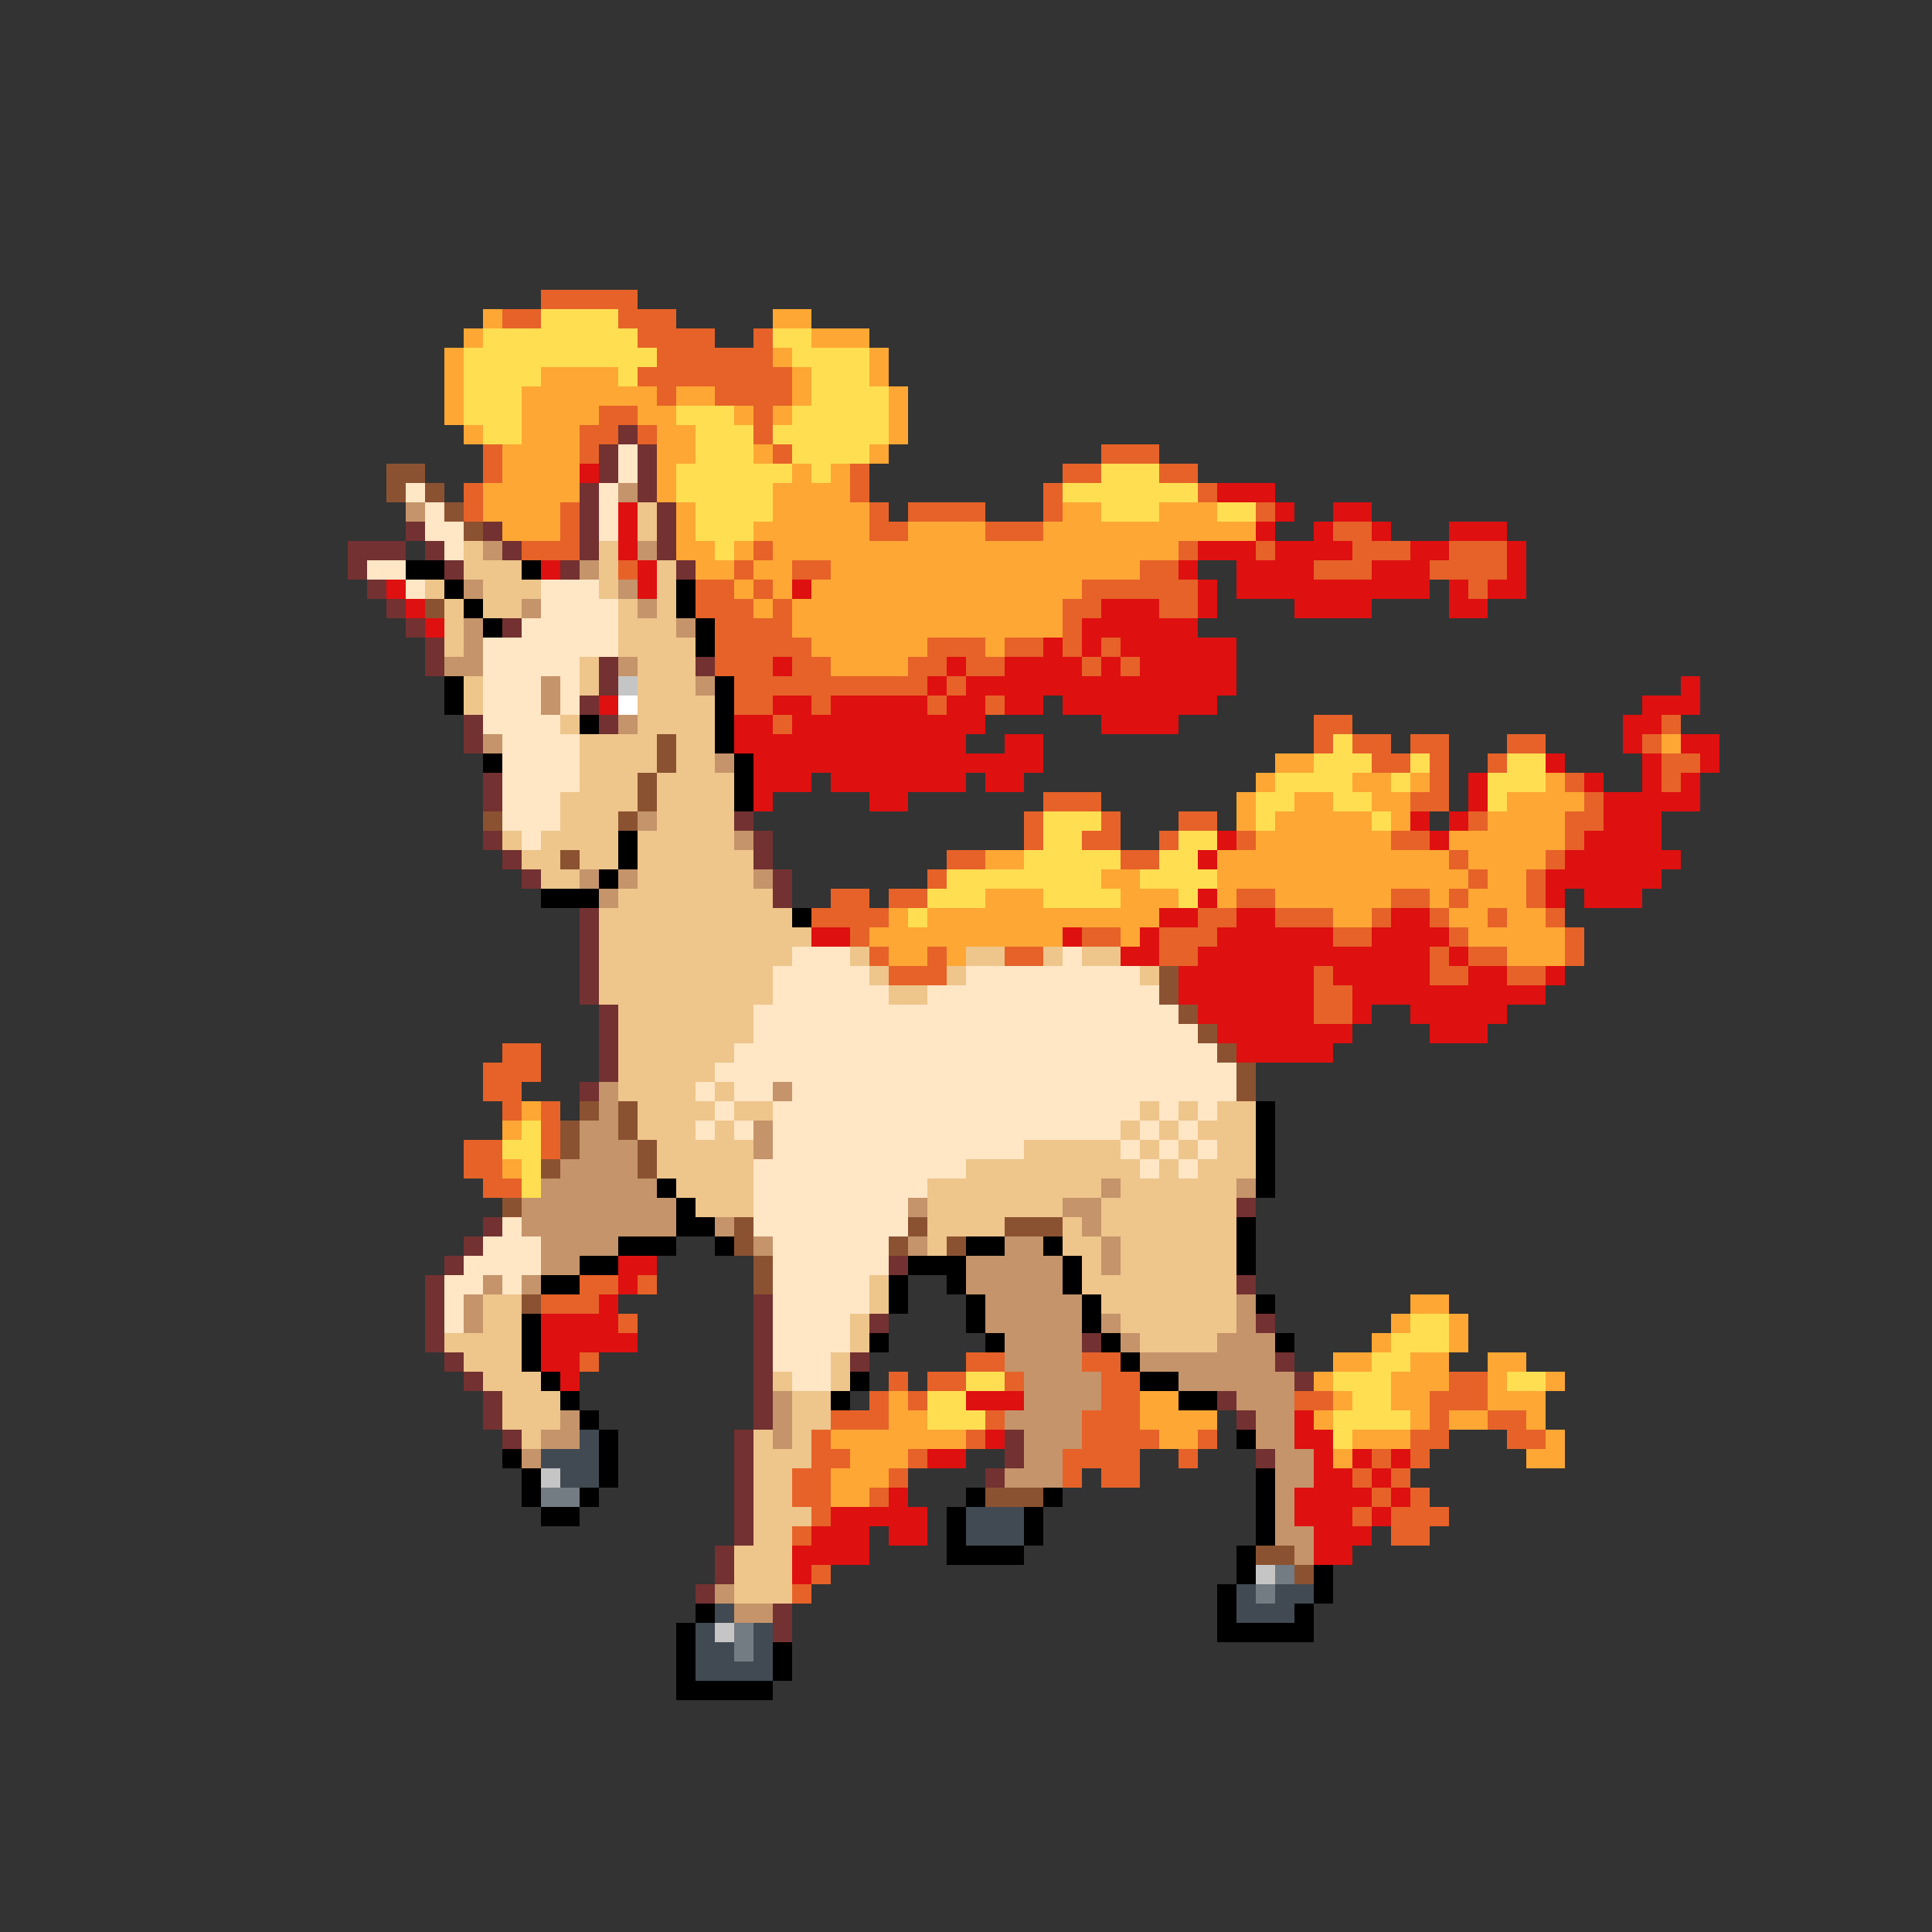<svg width="100" height="100" viewBox="0 0 100 100" fill="none" xmlns="http://www.w3.org/2000/svg">
<rect x="0" y="0" width="100" height="100" fill="#333333" stroke="none"/>
<path fill-rule="evenodd" clip-rule="evenodd" d="M33 35H32V36H33V35ZM29 76H28V77H29V76ZM38 84H37V85H38V84ZM65 81H66V82H65V81Z" fill="#C5C5C5"/>
<path fill-rule="evenodd" clip-rule="evenodd" d="M30 77H28V78H30V77ZM39 84H38V86H39V84ZM65 82H66V83H65V82ZM66 82V81H67V82H66Z" fill="#737B83"/>
<path fill-rule="evenodd" clip-rule="evenodd" d="M30 74H31V75V77H29V76H28V75H29H30V74ZM38 83H37V84H36V86V87H39H40V84H39V86H38V85H37V84H38V83ZM50 78H53V80H50V78ZM65 82H64V84H65H67V83H68V82H66V83H65V82Z" fill="#414A52"/>
<path fill-rule="evenodd" clip-rule="evenodd" d="M33 22H32V23H31V25H30V29H29V30H30V29H31V25H32V23H33V26H34V29H35V30H36V29H35V26H34V23H33V22ZM21 27H22V28H21V27ZM19 30H18V28H19H21V29H19V30ZM20 31H19V30H20V31ZM21 32H20V31H21V32ZM22 33H21V32H22V33ZM22 33H23V35H22V33ZM23 29H22V28H23V29ZM23 29H24V30H23V29ZM26 32H27V33H26V32ZM26 27H25V28H26V29H27V28H26V27ZM37 34H36V35H37V34ZM31 37H32V38H31V37ZM31 36V37H30V36H31ZM31 36H32V34H31V36ZM25 37H24V39H25V37ZM25 40H26V42H25V40ZM26 43H25V44H26V45H27V46H28V45H27V44H26V43ZM39 42H38V43H39V45H40V47H41V45H40V43H39V42ZM30 47H31V52H30V47ZM31 56V52H32V56H31ZM31 56V57H30V56H31ZM26 63H25V64H24V65H23V66H22V70H23V71H24V72H25V74H26V75H27V74H26V72H25V71H24V70H23V66H24V65H25V64H26V63ZM40 67H39V74H38V80H37V82H36V83H37V82H38V80H39V74H40V67ZM41 83H40V85H41V83ZM44 70H45V71H44V70ZM46 68H45V69H46V68ZM46 65H47V66H46V65ZM57 69H56V70H57V69ZM52 74H53V76H52V74ZM52 76V77H51V76H52ZM65 75H66V76H65V75ZM65 73H64V72H63V73H64V74H65V73ZM68 71H67V70H66V71H67V72H68V71ZM66 68H65V69H66V68ZM64 66H65V67H64V66ZM65 62H64V63H65V62Z" fill="#733131"/>
<path fill-rule="evenodd" clip-rule="evenodd" d="M20 24H21H22V25H21V26H20V24ZM23 26H22V25H23V26ZM24 27H23V26H24V27ZM24 27H25V28H24V27ZM35 38H34V40H33V42H32V43H33V42H34V40H35V38ZM22 31H23V32H22V31ZM30 44H29V45H30V44ZM25 42H26V43H25V42ZM27 62H26V63H27V62ZM27 67H28V68H27V67ZM29 60H28V61H29V60ZM30 58V60H29V58H30ZM30 58V57H31V58H30ZM32 57H33V59H32V57ZM33 59H34V61H33V59ZM38 63H39V65H38V63ZM39 65H40V67H39V65ZM46 64H47V65H46V64ZM47 64V63H48V64H47ZM49 64H50V65H49V64ZM55 63H52V64H55V63ZM51 77H54V78H51V77ZM67 80H65V81H67V82H68V81H67V80ZM61 50H60V52H61V53H62V54H63V55H64V57H65V55H64V54H63V53H62V52H61V50Z" fill="#8B5231"/>
<path fill-rule="evenodd" clip-rule="evenodd" d="M33 25H32V26H33V25ZM22 26H21V27H22V26ZM26 28H25V29H26V28ZM24 30H25V31H24V30ZM28 31H27V32H28V31ZM25 34V35H23V34H24V32H25V34ZM28 35H29V37H28V35ZM26 38H25V39H26V38ZM30 29H31V30H30V29ZM33 30H32V31H33V32H34V31H33V30ZM33 28H34V29H33V28ZM36 32H35V33H36V32ZM32 34H33V35H32V34ZM33 37H32V38H33V37ZM36 35H37V36H36V35ZM38 39H37V40H38V39ZM33 42H34V43H33V42ZM31 45H30V46H31V47H32V46H33V45H32V46H31V45ZM38 43H39V44H38V43ZM40 45H39V46H40V45ZM40 56H41V57H40V56ZM40 58H39V60H40V58ZM39 64H40V65H39V64ZM38 63H37V64H38V63ZM35 62V64H32V65H30V66H28V64H27V62H28V61H29V60H30V58H31V56H32V58V59H33V61H34V62H35ZM28 66V67H27V66H28ZM26 66H25V67H24V69H25V67H26V66ZM28 75H27V76H28V75ZM28 75V74H29V73H30V74V75H28ZM38 82H37V83H38V84H40V83H38V82ZM41 72H40V75H41V72ZM47 62H48V63H47V62ZM48 64H47V65H48V64ZM55 62H56H57V64H56V63H55V62ZM57 64H58V66H57V64ZM57 62V61H58V62H57ZM52 64H54V65H55V67H56V69V71H57V73H56V75H55V77H53H52V76H53V75V74H52V73H53V71H52V69H51V67H50V65H52V64ZM58 68H57V69H58V70H59V71H61V72H64V73H65V75H66V77V80H67V81H68V79H67V77H68V75H67V72V71H66V70V69H65V67H64V69H63V70H59V69H58V68ZM65 61H64V62H65V61Z" fill="#C5946A"/>
<rect x="32" y="36" width="1" height="1" fill="white"/>
<path fill-rule="evenodd" clip-rule="evenodd" d="M33 26H34V28H33V26ZM24 28H25V29H27V30H28V31H27V32H25V30H24V28ZM23 30H22V31H23V34H24V31H23V30ZM24 35H25V37H24V35ZM31 34H30V36H31V34ZM32 28H31V31H32V32V34H33V38H30V37H29V38H30V41H29V43H28V44H27V43H26V44H27V45H28V46H29H30V45H32V44V42H33V41V40H34V43H33V44V46H32V47H31V52H32V54V56V57H33V59H34V61H35V62H36V63H39V61V59H38V58H40V57H38V56H37V55H38V54H39V52H40V50H41V49H42V48H41V47H40V46H39V44H38V40H37V38V36H36V34V33H35V32V29H34V32H33V31H32V28ZM37 57H38V58H37V57ZM37 58V59H36V58H37ZM37 57H36V56H37V57ZM34 40H35V38H34V40ZM30 45H29V44H30V45ZM25 71H24V70H23V69H25V67H27V71H28V72H29V74H28V75H27V74H26V72H25V71ZM40 71H41V72H40V71ZM43 72V74H42V76H41V78H42V79H41V80V83H38V80H39V75V74H40V75H41V74V72H43ZM44 70V72H43V70H44ZM45 68V70H44V68H45ZM45 68V66H46V68H45ZM48 65V64V61H50V60H52H53V59H55H57H58V60H59V61H60V60H61V61H62V60H63V59H62V58H63V57H65V61H64V69H63V70H59V69H58V68H57V67H56V65H55V63H56V64H57V66H58V64H57V62H58V61H57V62H55V63H52V64H49V65H48ZM61 58H62V57H61V58ZM61 59V58H60V57H59V58H58V59H59V60H60V59H61ZM61 59H62V60H61V59ZM60 59H59V58H60V59ZM44 49H45V50H44V49ZM46 51H45V50H46V51ZM46 51H48V52H46V51ZM50 50H49V51H50V50ZM50 50H52V49H50V50ZM55 49H54V50H55V49ZM56 49H58V50H56V49ZM60 50H59V51H60V50Z" fill="#EEC58B"/>
<path fill-rule="evenodd" clip-rule="evenodd" d="M33 23H32V25H31V28H32V25H33V23ZM22 25H21V26H22V28H23V29H24V27H23V26H22V25ZM21 29H19V30H21V31H22V30H21V29ZM31 30H28V31V32H27V33H25V38H26V41V43H27V44H28V43H29V41H30V38H29V37H30V35V34H32V31H31V30ZM29 37H28V35H29V37ZM24 66H23V69H24V67H25V66H26V67H27V66H28V64H27V63H26V64H25V65H24V66ZM36 58H37V59H36V58ZM37 57H36V56H37V57ZM38 57H37V58H38V59H39V58H38V57ZM40 57H38V56H37V55H38V54H39V52H40V50H41V49H44V50H45V51H46V52H48V51H50V50H55V49H56V50H59V51H60V52H61V53H62V54H63V55H64V57H63V58H62V57H61V58H60V57H59V58H58V59H53V60H50V61H48V62H47V64H46V66H45V68H44V70H43V72H41V71H40V64H39V60H40V57ZM40 57H41V56H40V57ZM59 59V58H60V59H59ZM59 60H58V59H59V60ZM60 60V61H59V60H60ZM61 60H60V59H61V60ZM62 60V61H61V60H62ZM62 59H63V60H62V59ZM62 59V58H61V59H62Z" fill="#FFE6C5"/>
<path fill-rule="evenodd" clip-rule="evenodd" d="M23 29H21V30H23V31H24V32H25V33H26V32H25V31H24V30H23V29ZM27 29H28V30H27V29ZM26 39H25V40H26V39ZM30 37H31V38H30V37ZM32 45H31V46H28V47H31V46H32V45ZM32 45H33V43H32V45ZM41 47H42V48H41V47ZM35 61H34V62H35V63V64H32V65H30V66H28V67H30V66H32V65H35V64H37V65H38V64H37V63H36V62H35V61ZM28 71H29V72H28V71ZM28 71H27V68H28V71ZM30 73H29V72H30V73ZM31 74H30V73H31V74ZM31 77V74H32V77H31ZM30 78V77H31V78H30ZM28 78H30V79H28V78ZM27 76H28V78H27V76ZM27 76H26V75H27V76ZM44 72H43V73H44V72ZM44 72H45V71H44V72ZM46 69H45V70H46V69ZM51 69H52V70H51V69ZM50 67H51V69H50V67ZM47 66H49V67H50V66V65H52V64H50V65H47V66ZM47 66V68H46V66H47ZM36 83H37V84H36V83ZM40 87V88H36H35V84H36V87H40ZM40 87V85H41V87H40ZM51 77H50V78H49V81H50H53V80H54V78H55V77H54V78H53V80H50V78H51V77ZM58 69H57V67H56V65H55V64H54V65H55V67H56V69H57V70H58V71H59V72H61V73H63V72H61V71H59V70H58V69ZM65 67H66V68H65V67ZM67 69H66V70H67V69ZM64 74H65V75H64V74ZM24 35H23V37H24V35ZM36 32H37V34H36V32ZM36 32H35V30H36V32ZM64 80H65V82H64V80ZM68 83V85H67H64H63V82H64V84H67V83H68ZM68 83V81H69V83H68ZM65 80V76H66V80H65ZM66 57H65V62H66V57ZM64 63H65V66H64V63ZM37 35H38V39H37V35ZM38 39H39V42H38V39Z" fill="black"/>
<path fill-rule="evenodd" clip-rule="evenodd" d="M31 24H30V25H31V24ZM28 29H29V30H28V29ZM20 30H21V31H20V30ZM22 32H21V31H22V32ZM22 32H23V33H22V32ZM31 36H32V37H31V36ZM41 34H40V35H41V34ZM41 30H42V31H41V30ZM49 35H48V36H43V37H42V36H40V37H38V39H39V41V42H40V41H42V40H43V41H45V42H47V41H50V40H51V41H53V40H54V38H53H52V39H51H50V38H51V37V36H52V37H54V36H55V37H56H57V38H61V37H63V36H64V35V33H62V32H63V30H62V29H64V31H67V32H68H71V31H74V29H75V28H78V30H77V31H76V30H75V31V32H77V31H78H79V28H78V27H75V28H73V29H71V30H68V29H69H70V28H69V27H71V28H72V27H71V26H69V27H68V28H66V27H67V26H66V25H63V26H66V27H65V28H62V29H61V30H62V32H60V31H57V32H56V34H55V33H54V34H52V35H50V34H49V35ZM49 36H48V37H49V36ZM49 36V35H50V36H49ZM57 34V35H56V34H57ZM58 34H57V33H58V34ZM58 34H59V35H58V34ZM65 28V29H66V28H65ZM40 37V38H41V37H40ZM81 39H80V40H81V39ZM75 42H76V43H75V42ZM74 43H75V44H74V43ZM74 43H73V42H74V43ZM76 42H77V40H76V42ZM83 40H82V41H83V43H82V44H81V45H80V47H81V46H82V47H85V46H86V45H87V44H86V43V42H88V41V40H89V38H88H87V39H88V40H87V41H86V39H85V38H86V37H88V36V35H87V36H86H85V37H84V39H85V41H83V40ZM76 49H75V48H74V47H72V48H71V49H69V48H68H66V47H64V48H63V49H62V50H61V52H62V53H63V54H64V55H66H68H69V54H70V53H71V52H73V53H74V54H77V53H78V52H80V51H81V50H80V51H78V50H76V49ZM70 53H69H68V50H69V51H70V53ZM76 50V51H74V49H75V50H76ZM63 43H64V44H63V43ZM63 44V45H62V44H63ZM62 46H63V47H62V46ZM60 48V47H62V48H60ZM60 48V50H59H58V49H59V48H60ZM56 48H55V49H56V48ZM51 74H52V75H51V74ZM71 75H70V76H69V74H68V73H67V75H68V76V77H67V79H68V81H70V80H71V79H72V78H73V77H72V76H73V75H72V76H71V75ZM71 77H72V78H71V77ZM71 77H70V76H71V77ZM71 78H70V79H71V78ZM50 72H53V73H50V72ZM50 76V75H48V76H50ZM46 77H47V78H48V80H46V79H45V81H43H42V82H41V80H42V79H43V78H45H46V77ZM33 65H34V66H33V67H32V65H33ZM32 67V68V69H33V70H32H30V71V72H29V71H28V68H30H31V67H32ZM42 48V49H44V48H42ZM34 29H33V26H32V29H33V31H34V29Z" fill="#DE1010"/>
<path fill-rule="evenodd" clip-rule="evenodd" d="M33 15H28V16H26V17H28V16H32V17H33V18H34V19H33V20H34V21H35V20H37V21H39V23H40V24H41V23H40V21H41V19H40V18V17H39V18H37V17H35V16H33V15ZM32 21H31V22H30V24H31V23H32V22H33V23H34V22H33V21H32ZM60 23H57V24H55V25H54V27H51V26H47V27H46V26H45V24H44V26H45V28H46H47V27H51V28H54V27H55V25H57V24H60V25H62V26H63V25H62V24H60V23ZM71 27H69V28H70V29H68V30H71V29H73V28H71V27ZM75 28H78V30H77V31H76V30H75H74V29H75V28ZM68 37H69H70V38H69V39H68V37ZM73 39V40H71V39H70V38H72V39H73ZM73 39V38H75V39V42H74H73V41H74V39H73ZM54 41H57V42H54V41ZM54 42V44H53V42H54ZM58 44H56V43H57V42H58V43V44ZM60 44V45H58V44H60ZM61 43V44H60V43H61ZM61 43V42H63V43H61ZM51 44V45H49V44H51ZM48 46V45H49V46H48ZM46 47V46H48V47H46ZM45 49H44V48H43H42V47H43V46H45V47H46V48H45V49ZM46 50H45V49H46V50ZM46 50H48V49H49V50V51H46V50ZM26 55V54H28V56H27V58H26V57H25V55H26ZM28 57H29V60H28V57ZM26 61V59H24V61H25V62H27V61H26ZM28 67V68H31V67H32V66H30V67H28ZM34 66H33V67H34V66ZM32 68H33V69H32V68ZM31 70H30V71H31V70ZM42 81H43V82H42V81ZM42 82V83H41V82H42ZM41 79H42V80H41V79ZM41 78H42V79H43V78V76H44V75H43V74H45H46V72H47V73H48V72H50V71H52V72H53V71H52V70H50V71H48V72H47V71H46V72H45V73H43V74H42V76H41V78ZM56 70V71H57V73H56V75H55V77H56V76H57V77H59V75H60V74H59V71H58V70H56ZM73 74H74V72H75V71H77V73H75V75H74V76H73V74ZM73 77V76H72V75H71V76H70V77H71V78H70V79H71V78H72V80H74V79H75V78H74V77H73ZM72 77V78H73V77H72ZM72 77H71V76H72V77ZM77 73H79V74H80V75H78V74H77V73ZM69 73V72H67V73H69ZM63 75H62V74H63V75ZM62 75V76H61V75H62ZM52 74H51V73H52V74ZM51 74V75H50V74H51ZM48 76H47V75H48V76ZM46 77H47V76H46V77ZM46 77H45V78H46V77ZM54 49V50H52V49H54ZM58 49V48H56V49H58ZM62 49V50H60V48H62V47H63H64V48H63V49H62ZM66 47H64V46H66V47ZM69 48H66V47H69V48ZM71 48V49H69V48H71ZM72 47V48H71V47H72ZM72 47H74V48H75V49H74V51H75H76V50H78V51H80V50H78V49H76V48H75V47H76V46H77V45H76V44H75V45H76V46H75V47H74V46H72V47ZM76 49H75V50H76V49ZM70 53V51H69V50H68V51V53H70ZM74 43H72V44H74V43ZM81 48H82V50H81V48ZM80 47H81V48H80V47ZM80 45V47H79V45H80ZM81 44V45H80V44H81ZM81 44H82V43H83V41H82V40H81V41H82V42H81V44ZM86 39H87H88V40H87V41H86V39ZM86 38V39H85V38H86ZM86 38H87V37H86V38ZM80 38H78V39H77V40H78V39H80V38ZM61 30H62V32H60V31H57V32H56V34H55V32V31H56V30H59V29H61V30ZM57 34V35H56V34H57ZM58 34H57V33H58V34ZM58 34H59V35H58V34ZM62 29H61V28H62V29ZM54 33H52V34H51V33H48V34H47V35H43V34H42V33H41V31H40V30H39V29H40V28H39V29H38V30H36V32H37V35H38V37H40V38H41V37H40V36H41H42V37H43V36H48V37H49V36H50V35H52V34H54V33ZM49 35V36H48V35H49ZM49 35H50V34H49V35ZM39 31V32H40V31H39ZM39 31H38V30H39V31ZM41 35H40V34H41V35ZM43 29H41V30H43V29ZM24 25H25V27H24V25ZM25 25V23H26V25H25ZM29 26H30V29H29H27V28H29V26ZM33 29H32V30H33V29ZM52 36H51V37H52V36ZM66 26H65V27H66V26ZM65 28H66V29H65V28ZM76 42H77V43H76V42ZM78 47H77V48H78V47ZM65 43H64V44H65V43Z" fill="#E66229"/>
<path fill-rule="evenodd" clip-rule="evenodd" d="M40 16H42V17H40V16ZM45 18H42V17H45V18ZM46 20H45V18H46V20ZM46 23V20H47V23H46ZM46 23V24H45V23H46ZM23 18H24V22H23V18ZM24 22H25V23H24V22ZM25 17H24V18H25V17ZM25 17V16H26V17H25ZM32 19H28V20H27V21V23H26V25H25V27H26V28H29V26H30V22H31V21H32H33V22H34V24V26H35V28V29H36V30H38V31H39V32H40V31H41V33H42V34H43V35H47V34H48V33H51V34H52V33H55V31H56V30H59V29H60H61V28H63H65V27H63V26H60V27H57V26H55V27H54V28H51V27H47V28H45V26H44V24H43V25H42V24H41V25H40V26V27H39V28H38V29H37V28H36V26H35V24H36V22H35V21H37V20H35V21H34V20H32V19ZM39 29H38V30H39V31H40V30H39V29ZM39 29H40V28H39V29ZM41 31H42V30H43V29H41V30V31ZM80 41H78V42H77V43H76H75V44H72V43H73V42V41H74V40H73V41H72V40H70V41H71V42H69V41H67V42H66V43H65V41H66V40H68V39H66V40H65V41H64V43H65V44H63V46V47H64V46H66V47H69V48H71V47H72V46H74V47H75V48H76V49H78V50H81V48H80V47H79V45H80V44H81V42H82V41H81V40H80V41ZM76 46V47H75V46H76ZM76 45H77V46H76V45ZM76 45V44H75V45H76ZM71 42H72V43H71V42ZM77 47V48H78V47H77ZM28 57H27V58H26V59H27V58H28V57ZM26 60H27V61H26V60ZM44 76H43V78H45V77H46V76H47V75H48H50V74H48V73H47V72H46V73V74H44H43V75H44V76ZM59 74H60V75H62V74H63V73H61V72H59V74ZM75 72H74V74H73V73H72V71H73V70H75V72ZM75 68H76V70H75V68ZM75 68V67H73V68H72V69H71V70H69V71H68V72H69V73H68V74H69V73H70V72H69V71H71V70H72V69H73V68H75ZM70 75V74H73V75H70ZM70 75V76H69V75H70ZM80 72H79H78V71H79V70H77V71V73H75V74H77V73H78H79V74H80V75H79V76H80H81V74H80V72ZM80 72H81V71H80V72ZM59 46H60H61V47H60V48H59V49H58V48H55V49H54H51H50V50H49V49H48V50H46V49H45V48H46V47H47V48H48V47H51V46H54V47H55H58V46H57V45H59V46ZM53 45V44H51V45H53ZM42 19H41V18H40V19H41V21H40V22H41V21H42V19ZM38 21H39V22H38V21ZM40 23H39V24H40V23ZM87 38H86V39H87V38Z" fill="#FEA734"/>
<path fill-rule="evenodd" clip-rule="evenodd" d="M28 16H32V17H33V18H34V19H33V20H32V19H28V20H27V22V23H25V22H24V20V18H25V17H28V16ZM45 18H42V17H40V18H41V19H42V20V21H41V22H40V23H41V24H39V22H38V21H35V22H36V24H35V26H36V28H37V29H38V28H39V27H40V25H41V24H42V25H43V24H45V23H46V20H45V18ZM60 24H57V25H55V26H57V27H60V26H62V25H60V24ZM63 26H65V27H63V26ZM69 38H70V39H71V40H70V41H71V42H70H69V41H68H67V42H66V43H65V41H66V40H67H68V39H69V38ZM71 42H72V43H71V42ZM78 39H80V41H78V42H77V40H78V39ZM28 58H27V59H26V60H27V62H28V58ZM52 71V72H50V71H52ZM50 72V73H51V74H50H48V72H50ZM80 71H78V72H80V71ZM73 69V68H75V70H73V71H72V73H73V74H72H71H70V75H69V73H70V72H69V71H71V70H72V69H73ZM74 39H73V40H72V41H73V40H74V39ZM62 45H63V46H62V47H61V46H60H59V45H60V44H61V43H63V44H62V45ZM58 44H57H56V43H57V42H56H54V44H53V45H49V46H48V47H47V48H48V47H51V46H53H54V47H57H58V46H57V45H58V44Z" fill="#FFDE52"/>
</svg>
